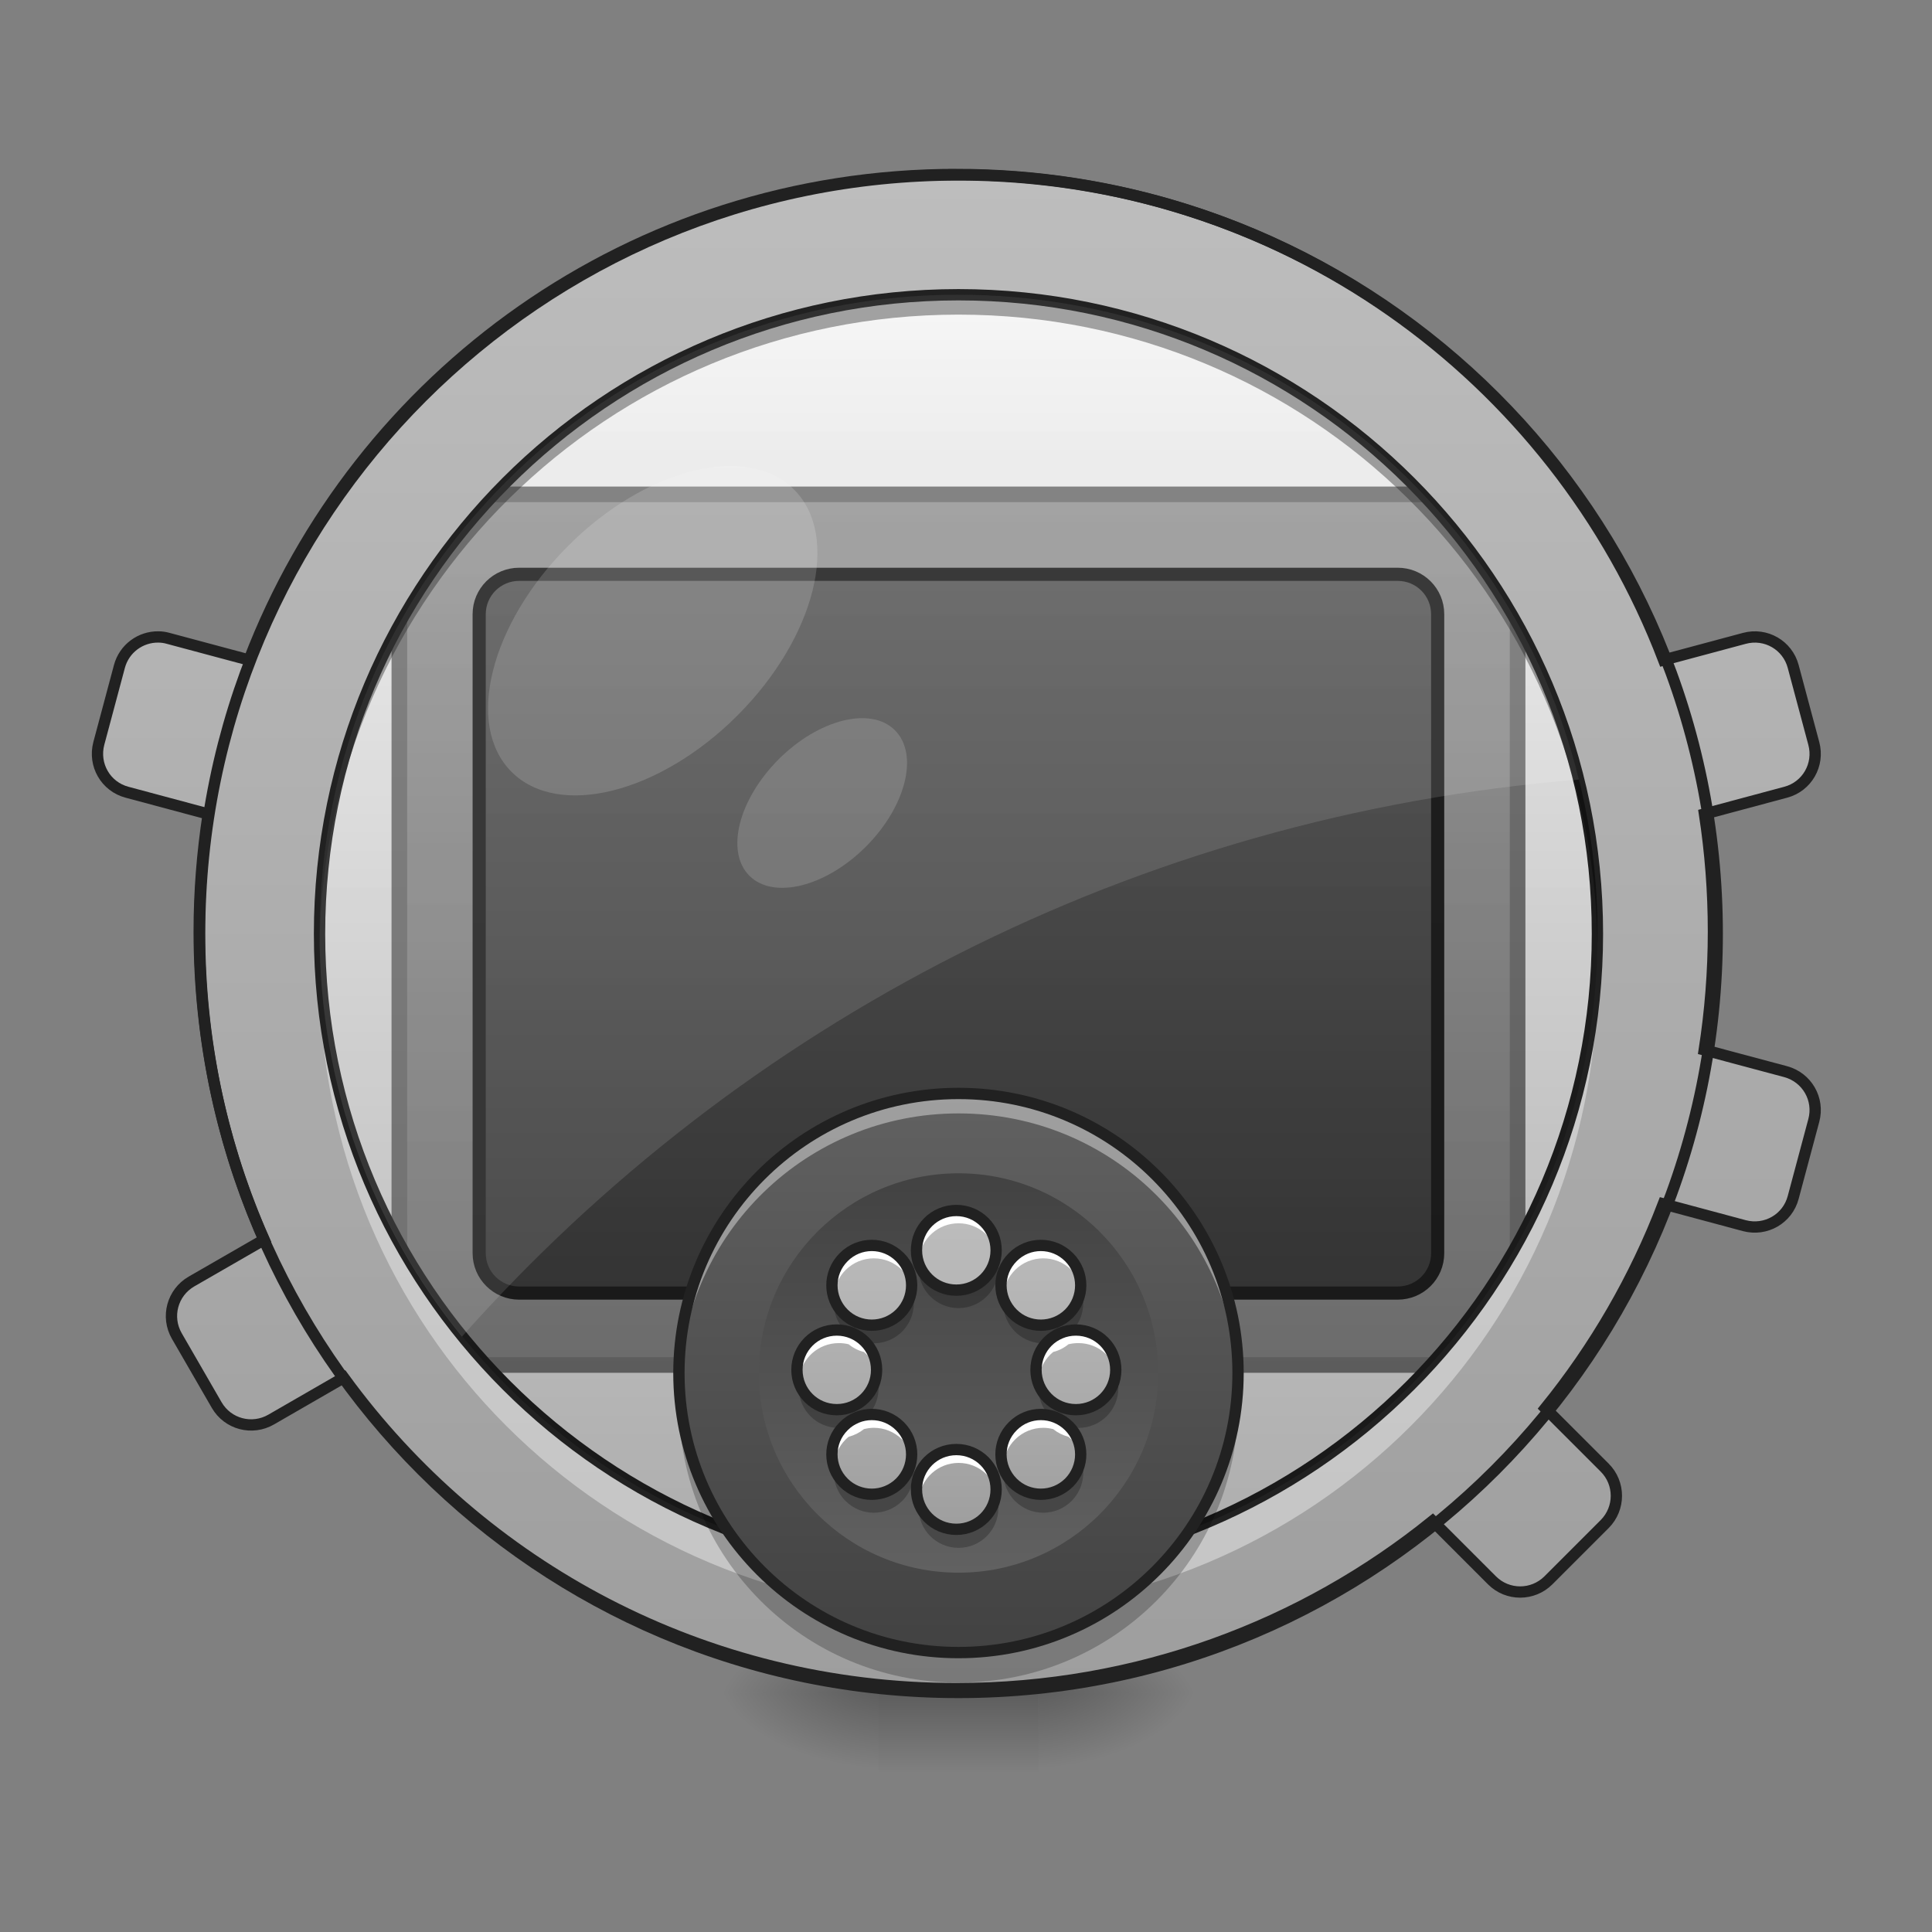 <svg height="64" viewBox="0 0 64 64" width="64" xmlns="http://www.w3.org/2000/svg" xmlns:xlink="http://www.w3.org/1999/xlink"><rect x="0" y="0" width="64" height="64" fill="#808080" stroke="none"/><linearGradient id="a" gradientUnits="userSpaceOnUse" x1="31.753" x2="31.753" y1="52.099" y2="9.761"><stop offset="0" stop-color="#e0e0e0"/><stop offset="1" stop-color="#eee"/></linearGradient><linearGradient id="b"><stop offset="0" stop-opacity=".275"/><stop offset="1" stop-opacity="0"/></linearGradient><linearGradient id="c" gradientUnits="userSpaceOnUse" x1="31.753" x2="31.753" xlink:href="#b" y1="56.068" y2="58.714"/><linearGradient id="d"><stop offset="0" stop-opacity=".314"/><stop offset=".222" stop-opacity=".275"/><stop offset="1" stop-opacity="0"/></linearGradient><radialGradient id="e" cx="450.909" cy="189.579" gradientTransform="matrix(0 -.156 -.281 -0 87.062 127.191)" gradientUnits="userSpaceOnUse" r="21.167" xlink:href="#d"/><radialGradient id="f" cx="450.909" cy="189.579" gradientTransform="matrix(-0 .156 .281 0 -23.556 -15.055)" gradientUnits="userSpaceOnUse" r="21.167" xlink:href="#d"/><radialGradient id="g" cx="450.909" cy="189.579" gradientTransform="matrix(-0 -.156 .281 -0 -23.556 127.191)" gradientUnits="userSpaceOnUse" r="21.167" xlink:href="#d"/><radialGradient id="h" cx="450.909" cy="189.579" gradientTransform="matrix(0 .156 -.281 0 87.062 -15.055)" gradientUnits="userSpaceOnUse" r="21.167" xlink:href="#d"/><linearGradient id="i"><stop offset="0" stop-color="#424242"/><stop offset="1" stop-color="#616161"/></linearGradient><linearGradient id="j" gradientTransform="matrix(1.4 0 0 1.363 -101.6 44.87)" gradientUnits="userSpaceOnUse" x1="254" x2="254" xlink:href="#i" y1="74.75" y2="-105.167"/><linearGradient id="k"><stop offset="0" stop-color="#9e9e9e"/><stop offset="1" stop-color="#bdbdbd"/></linearGradient><linearGradient id="l" gradientUnits="userSpaceOnUse" x1="21.169" x2="21.169" xlink:href="#k" y1="56.068" y2="5.792"/><linearGradient id="m" gradientTransform="matrix(1.2 0 0 1.125 -50.8 43.573)" gradientUnits="userSpaceOnUse" x1="254" x2="254" xlink:href="#i" y1="74.75" y2="-105.167"/><linearGradient id="n" gradientUnits="userSpaceOnUse" x1="31.753" x2="31.753" xlink:href="#b" y1="52.099" y2="9.761"/><linearGradient id="o" gradientUnits="userSpaceOnUse" x1="31.753" x2="31.753" xlink:href="#i" y1="54.745" y2="36.222"/><linearGradient id="p" gradientUnits="userSpaceOnUse" x1="31.753" x2="31.753" xlink:href="#i" y1="38.868" y2="52.099"/><linearGradient id="q" gradientUnits="userSpaceOnUse" x1="31.753" x2="31.753" xlink:href="#k" y1="50.776" y2="40.191"/><path d="m31.754 9.762c11.691 0 21.168 9.477 21.168 21.168 0 11.691-9.477 21.168-21.168 21.168s-21.168-9.477-21.168-21.168c0-11.691 9.477-21.168 21.168-21.168zm0 0" fill="url(#a)"/><path d="m29.105 55.871h5.293v2.941h-5.293zm0 0" fill="url(#c)"/><path d="m34.398 56.066h5.293v-2.645h-5.293zm0 0" fill="url(#e)"/><path d="m29.105 56.066h-5.289v2.648h5.289zm0 0" fill="url(#f)"/><path d="m29.105 56.066h-5.289v-2.645h5.289zm0 0" fill="url(#g)"/><path d="m34.398 56.066h5.293v2.648h-5.293zm0 0" fill="url(#h)"/><path d="m120.645-84.013h266.693c8.187 0 14.842 6.468 14.842 14.436v201.887c0 7.937-6.656 14.405-14.842 14.405h-266.693c-8.187 0-14.811-6.468-14.811-14.405v-201.887c0-7.968 6.624-14.436 14.811-14.436zm0 0" fill="url(#j)" stroke="#212121" stroke-linecap="round" stroke-linejoin="round" stroke-width="4.143" transform="matrix(.125 0 0 .125 0 26.878)"/><path d="m31.754 5.793c-10.746 0-19.875 6.672-23.484 16.121l-2.684-.719c-.109-.031-.219-.047-.328-.047-.59-.008-1.133.383-1.293.98l-.684 2.555c-.188.711.227 1.434.938 1.621l2.695.723c-.195 1.273-.301 2.574-.301 3.902 0 3.648.77 7.105 2.156 10.23l-2.414 1.391c-.633.367-.852 1.172-.484 1.809l1.324 2.293c.367.633 1.172.848 1.809.48l2.41-1.391c4.562 6.266 11.961 10.324 20.34 10.324 6 0 11.5-2.082 15.812-5.566l1.973 1.973c.516.516 1.352.516 1.871 0l1.871-1.871c.516-.52.516-1.355 0-1.871l-1.973-1.973c1.641-2.023 2.969-4.309 3.918-6.785l2.691.723c.711.188 1.434-.227 1.621-.938l.684-2.555c.191-.707-.227-1.43-.934-1.621l-2.703-.723c.199-1.281.305-2.594.305-3.93 0-1.328-.102-2.629-.297-3.902l2.695-.723c.707-.188 1.125-.91.934-1.621l-.684-2.555c-.188-.707-.91-1.125-1.621-.934l-2.68.719c-3.613-9.449-12.742-16.121-23.484-16.121zm0 3.969c11.727 0 21.168 9.441 21.168 21.168 0 11.727-9.441 21.168-21.168 21.168-11.727 0-21.168-9.441-21.168-21.168 0-11.727 9.441-21.168 21.168-21.168zm0 0" fill="url(#l)"/><path d="m10.594 31.59c-.004.223-.008.441-.008.664 0 11.727 9.441 21.168 21.168 21.168 11.727 0 21.168-9.441 21.168-21.168 0-.223-.004-.441-.012-.664-.348 11.422-9.652 20.508-21.156 20.508-11.508 0-20.812-9.086-21.16-20.508zm0 0" fill="#fff" fill-opacity=".392"/><path d="m31.754 9.762c11.691 0 21.168 9.477 21.168 21.168 0 11.691-9.477 21.168-21.168 21.168s-21.168-9.477-21.168-21.168c0-11.691 9.477-21.168 21.168-21.168zm0 0" fill="#fff" fill-opacity=".392"/><path d="m137.581-62.827h232.822c5.874 0 10.593 4.718 10.593 10.561v169.359c0 5.843-4.718 10.561-10.593 10.561h-232.822c-5.843 0-10.593-4.718-10.593-10.561v-169.359c0-5.843 4.75-10.561 10.593-10.561zm0 0" fill="url(#m)" stroke="#212121" stroke-linecap="round" stroke-linejoin="round" stroke-width="3.486" transform="matrix(.125 0 0 .125 0 26.878)"/><path d="m254.007-136.914c93.522 0 169.328 75.805 169.328 169.328s-75.805 169.328-169.328 169.328c-93.522 0-169.328-75.805-169.328-169.328s75.805-169.328 169.328-169.328zm0 0" fill="none" stroke="#212121" stroke-linecap="round" stroke-width="3" transform="matrix(.125 0 0 .125 0 26.878)"/><path d="m31.754 9.762c11.691 0 21.168 9.477 21.168 21.168 0 11.691-9.477 21.168-21.168 21.168s-21.168-9.477-21.168-21.168c0-11.691 9.477-21.168 21.168-21.168zm0 0" fill="url(#n)"/><path d="m31.754 36.223c5.113 0 9.262 4.145 9.262 9.262 0 5.113-4.148 9.262-9.262 9.262-5.117 0-9.262-4.148-9.262-9.262 0-5.117 4.145-9.262 9.262-9.262zm0 0" fill="url(#o)"/><path d="m31.754 38.867c3.652 0 6.613 2.961 6.613 6.617 0 3.652-2.961 6.613-6.613 6.613-3.656 0-6.617-2.961-6.617-6.613 0-3.656 2.961-6.617 6.617-6.617zm0 0" fill="url(#p)"/><path d="m31.754 40.191c-.734 0-1.324.59-1.324 1.324 0 .73.59 1.32 1.324 1.32.73 0 1.32-.59 1.32-1.32 0-.734-.59-1.324-1.32-1.324zm2.805 1.16c-.336 0-.676.129-.934.391-.52.516-.52 1.352 0 1.871.516.516 1.352.516 1.871 0 .516-.52.516-1.355 0-1.871-.262-.262-.598-.391-.938-.391zm-5.613 0c-.336 0-.676.129-.934.391-.52.516-.52 1.352 0 1.871.516.516 1.352.516 1.871 0 .516-.52.516-1.355 0-1.871-.262-.262-.598-.391-.938-.391zm-1.16 2.809c-.734 0-1.324.59-1.324 1.324 0 .73.59 1.32 1.324 1.32.73 0 1.32-.59 1.32-1.32 0-.734-.59-1.324-1.32-1.324zm7.938 0c-.734 0-1.324.59-1.324 1.324 0 .73.59 1.32 1.324 1.32s1.324-.59 1.324-1.32c0-.734-.59-1.324-1.324-1.324zm-6.777 2.805c-.336 0-.676.129-.934.391-.52.516-.52 1.352 0 1.871.516.516 1.352.516 1.871 0 .516-.52.516-1.355 0-1.871-.262-.262-.598-.391-.938-.391zm5.613 0c-.336 0-.676.129-.934.391-.52.516-.52 1.352 0 1.871.516.516 1.352.516 1.871 0 .516-.52.516-1.355 0-1.871-.262-.262-.598-.391-.938-.391zm-2.805 1.164c-.734 0-1.324.59-1.324 1.324s.59 1.324 1.324 1.324c.73 0 1.32-.59 1.32-1.324s-.59-1.324-1.32-1.324zm0 0" fill="url(#q)"/><path d="m31.754 40.191c-.734 0-1.324.59-1.324 1.324 0 .055.004.109.012.164.082-.656.637-1.156 1.312-1.156.676 0 1.23.5 1.312 1.156.004-.055.008-.109.008-.164 0-.734-.59-1.324-1.32-1.324zm2.805 1.16c-.336 0-.676.129-.934.391-.301.301-.43.711-.379 1.102.035-.281.16-.555.379-.773.258-.258.598-.387.934-.387.34 0 .676.129.938.387.215.219.344.492.379.773.047-.391-.078-.801-.379-1.102-.262-.262-.598-.391-.938-.391zm-5.613 0c-.336 0-.676.129-.934.391-.301.301-.43.711-.379 1.102.035-.281.16-.555.379-.773.258-.258.598-.387.934-.387.34 0 .676.129.938.387.215.219.344.492.379.773.047-.391-.078-.801-.379-1.102-.262-.262-.598-.391-.938-.391zm-1.16 2.809c-.734 0-1.324.59-1.324 1.324 0 .055.004.109.012.164.082-.652.633-1.156 1.312-1.156.113 0 .223.012.328.039.152.125.324.211.504.254.258.211.438.516.48.863.004-.055.008-.109.008-.164 0-.418-.188-.785-.488-1.027-.18-.047-.352-.133-.504-.254-.105-.027-.215-.043-.328-.043zm7.938 0c-.113 0-.227.016-.332.043-.152.121-.324.207-.504.254-.297.242-.488.609-.488 1.027 0 .055.004.109.012.164.043-.348.219-.652.477-.863.18-.043.352-.129.504-.254.105-.027.219-.039.332-.039.676 0 1.23.504 1.312 1.156.008-.055.012-.109.012-.164 0-.734-.59-1.324-1.324-1.324zm-6.777 2.805c-.109 0-.219.016-.328.043-.145.117-.316.207-.504.254-.035.027-.07.059-.102.094-.301.301-.43.711-.379 1.102.035-.281.16-.555.379-.773.031-.031.066-.062.102-.09.188-.051.359-.137.504-.254.109-.027.219-.043.328-.043.34 0 .676.129.938.387.215.219.344.492.379.773.047-.391-.078-.801-.379-1.102-.262-.262-.598-.391-.938-.391zm5.613 0c-.336 0-.676.129-.934.391-.301.301-.43.711-.379 1.102.035-.281.16-.555.379-.773.258-.258.598-.387.934-.387.109 0 .223.016.328.043.145.117.316.203.504.254.035.027.07.059.105.09.215.219.344.492.379.773.047-.391-.078-.801-.379-1.102-.035-.035-.07-.066-.105-.094-.188-.047-.359-.137-.504-.254-.105-.027-.219-.043-.328-.043zm-2.805 1.164c-.734 0-1.324.59-1.324 1.324 0 .055.004.109.012.164.082-.652.637-1.156 1.312-1.156.676 0 1.23.504 1.312 1.156.004-.055.008-.109.008-.164 0-.734-.59-1.324-1.32-1.324zm0 0" fill="#fff"/><path d="m30.453 41.762c-.016.082-.023.164-.023.25 0 .73.59 1.32 1.324 1.32.73 0 1.32-.59 1.32-1.32 0-.086-.008-.168-.023-.25-.113.613-.648 1.074-1.297 1.074-.648 0-1.184-.461-1.301-1.074zm-2.809 1.164c-.078.414.043.859.367 1.184.031.031.066.062.102.094.188.047.359.133.504.254.438.109.922-.004 1.266-.348.32-.324.445-.77.363-1.184-.047.25-.168.492-.363.688-.52.516-1.355.516-1.871 0-.195-.195-.316-.438-.367-.688zm5.613 0c-.078.414.043.859.367 1.184.344.344.824.457 1.262.348.145-.121.316-.207.504-.254.035-.031.07-.062.105-.094.32-.324.445-.77.363-1.184-.047.25-.168.492-.363.688-.52.516-1.355.516-1.871 0-.195-.195-.316-.438-.367-.688zm-6.773 2.805c-.016.082-.023.164-.023.25 0 .73.59 1.32 1.324 1.32.113 0 .223-.012.328-.039.152-.125.324-.207.504-.254.301-.242.488-.613.488-1.027 0-.086-.008-.168-.023-.25-.113.613-.648 1.074-1.297 1.074-.648 0-1.184-.461-1.301-1.074zm7.938 0c-.016.082-.023.164-.023.25 0 .414.191.785.488 1.027.18.047.352.129.504.254.105.027.219.039.332.039.734 0 1.324-.59 1.324-1.32 0-.086-.012-.168-.023-.25-.117.613-.652 1.074-1.301 1.074-.648 0-1.184-.461-1.301-1.074zm-4.176 2.809c-.047.25-.168.492-.363.688-.52.516-1.355.516-1.871 0-.195-.195-.316-.438-.367-.688-.078.414.043.859.367 1.184.516.516 1.352.516 1.871 0 .32-.324.445-.77.363-1.184zm3.012 0c-.078.414.043.859.367 1.184.516.516 1.352.516 1.871 0 .32-.324.445-.77.363-1.184-.047.25-.168.492-.363.688-.52.516-1.355.516-1.871 0-.195-.195-.316-.438-.367-.688zm-2.805 1.16c-.016.082-.023.164-.023.25 0 .734.59 1.324 1.324 1.324.73 0 1.32-.59 1.32-1.324 0-.086-.008-.168-.023-.25-.113.613-.648 1.078-1.297 1.078-.648 0-1.184-.465-1.301-1.078zm0 0" fill-opacity=".235"/><path d="m960.026 1215.12c-22.203 0-40.036 17.833-40.036 40.036 0 22.085 17.833 39.917 40.036 39.917 22.085 0 39.917-17.833 39.917-39.917 0-22.203-17.833-40.036-39.917-40.036zm84.795 35.075c-10.157 0-20.431 3.897-28.226 11.81-15.707 15.589-15.707 40.862 0 56.569 15.589 15.589 40.862 15.589 56.569 0 15.589-15.707 15.589-40.98 0-56.569-7.913-7.913-18.069-11.81-28.344-11.81zm-169.708 0c-10.157 0-20.431 3.897-28.226 11.81-15.707 15.589-15.707 40.862 0 56.569 15.589 15.589 40.862 15.589 56.569 0 15.589-15.707 15.589-40.98 0-56.569-7.913-7.913-18.069-11.81-28.344-11.81zm-35.075 84.913c-22.203 0-40.036 17.833-40.036 40.036 0 22.085 17.833 39.917 40.036 39.917 22.085 0 39.917-17.833 39.917-39.917 0-22.203-17.833-40.036-39.917-40.036zm239.977 0c-22.203 0-40.036 17.833-40.036 40.036 0 22.085 17.833 39.917 40.036 39.917 22.203 0 40.036-17.833 40.036-39.917 0-22.203-17.833-40.036-40.036-40.036zm-204.902 84.795c-10.157 0-20.431 3.897-28.226 11.81-15.707 15.589-15.707 40.862 0 56.569 15.589 15.589 40.862 15.589 56.569 0 15.589-15.707 15.589-40.98 0-56.569-7.913-7.913-18.069-11.81-28.344-11.81zm169.708 0c-10.157 0-20.431 3.897-28.226 11.81-15.707 15.589-15.707 40.862 0 56.569 15.589 15.589 40.862 15.589 56.569 0 15.589-15.707 15.589-40.98 0-56.569-7.913-7.913-18.069-11.81-28.344-11.81zm-84.795 35.193c-22.203 0-40.036 17.833-40.036 40.036s17.833 40.036 40.036 40.036c22.085 0 39.917-17.833 39.917-40.036s-17.833-40.036-39.917-40.036zm0 0" fill="none" stroke="#212121" stroke-linecap="round" stroke-width="11.339" transform="scale(.033)"/><path d="m31.754 36.223c-5.133 0-9.262 4.129-9.262 9.262 0 .109.004.219.008.328.172-4.973 4.234-8.93 9.254-8.93 5.02 0 9.082 3.957 9.254 8.93.004-.109.008-.219.008-.328 0-5.133-4.133-9.262-9.262-9.262zm0 0" fill="#fff" fill-opacity=".392"/><path d="m22.504 45.98c-.008.164-.012.328-.012.496 0 5.129 4.129 9.262 9.262 9.262 5.129 0 9.262-4.133 9.262-9.262 0-.168-.008-.332-.016-.496-.254 4.898-4.281 8.766-9.246 8.766s-8.992-3.867-9.25-8.766zm0 0" fill-opacity=".235"/><path d="m254.007 74.754c40.902 0 74.087 33.153 74.087 74.087 0 40.902-33.184 74.087-74.087 74.087-40.934 0-74.087-33.184-74.087-74.087 0-40.934 33.153-74.087 74.087-74.087zm0 0" fill="none" stroke="#212121" stroke-linecap="round" stroke-width="3" transform="matrix(.125 0 0 .125 0 26.878)"/><path d="m26.301 16.215c1.551 1.551.711 4.902-1.871 7.484-2.582 2.586-5.934 3.422-7.484 1.871-1.551-1.551-.711-4.898 1.871-7.484 2.582-2.582 5.934-3.422 7.484-1.871zm0 0" fill="#fff" fill-opacity=".157"/><path d="m29.645 24.191c.801.801.367 2.523-.961 3.855-1.332 1.332-3.059 1.762-3.859.965-.797-.797-.363-2.523.965-3.855 1.332-1.332 3.059-1.762 3.855-.965zm0 0" fill="#fff" fill-opacity=".157"/><path d="m960.026 175.141c-324.89 0-600.888 201.713-710.011 487.394l-81.134-21.73c-3.307-.945-6.614-1.417-9.92-1.417-17.833-.236-34.249 11.574-39.091 29.643l-20.667 77.237c-5.669 21.494 6.85 43.342 28.344 49.011l81.488 21.848c-5.905 38.5-9.094 77.827-9.094 117.981 0 110.304 23.265 214.822 65.191 309.301l-72.985 42.043c-19.132 11.101-25.746 35.43-14.644 54.68l40.036 69.324c11.101 19.132 35.43 25.627 54.68 14.526l72.867-42.043c137.94 189.431 361.619 312.136 614.941 312.136 181.4 0 347.683-62.947 478.065-168.291l59.64 59.64c15.589 15.589 40.862 15.589 56.569 0l56.569-56.569c15.589-15.707 15.589-40.98 0-56.569l-59.64-59.64c49.602-61.175 89.755-130.263 118.453-205.138l81.37 21.848c21.494 5.669 43.342-6.85 49.011-28.344l20.667-77.237c5.787-21.376-6.85-43.224-28.226-49.011l-81.724-21.848c6.023-38.736 9.212-78.418 9.212-118.808 0-40.154-3.071-79.481-8.976-117.981l81.488-21.848c21.376-5.669 34.013-27.517 28.226-49.011l-20.667-77.237c-5.669-21.376-27.517-34.013-49.011-28.226l-81.016 21.73c-109.242-285.681-385.239-487.394-710.011-487.394zm0 0" fill="none" stroke="#212121" stroke-linecap="round" stroke-width="11.339" transform="scale(.033)"/><path d="m31.754 9.762c-11.727 0-21.168 9.441-21.168 21.168v.332c.176-11.574 9.551-20.84 21.168-20.84 11.617 0 20.988 9.266 21.164 20.84.004-.109.004-.223.004-.332 0-11.727-9.441-21.168-21.168-21.168zm0 0" fill-opacity=".392"/><path d="m254.007-168.661c111.052 0 201.075 90.023 201.075 201.075s-90.023 201.075-201.075 201.075c-111.052 0-201.106-90.023-201.106-201.075s90.054-201.075 201.106-201.075zm0 0" fill="none" stroke="#212121" stroke-linecap="round" stroke-width="3" transform="matrix(.125 0 0 .125 0 26.878)"/><path d="m31.754 9.762c-11.727 0-21.168 9.441-21.168 21.168 0 5.07 1.762 9.711 4.715 13.348 9.219-10.379 22.281-17.262 37.004-18.453-2.273-9.246-10.586-16.062-20.551-16.062zm0 0" fill="#fff" fill-opacity=".118"/></svg>